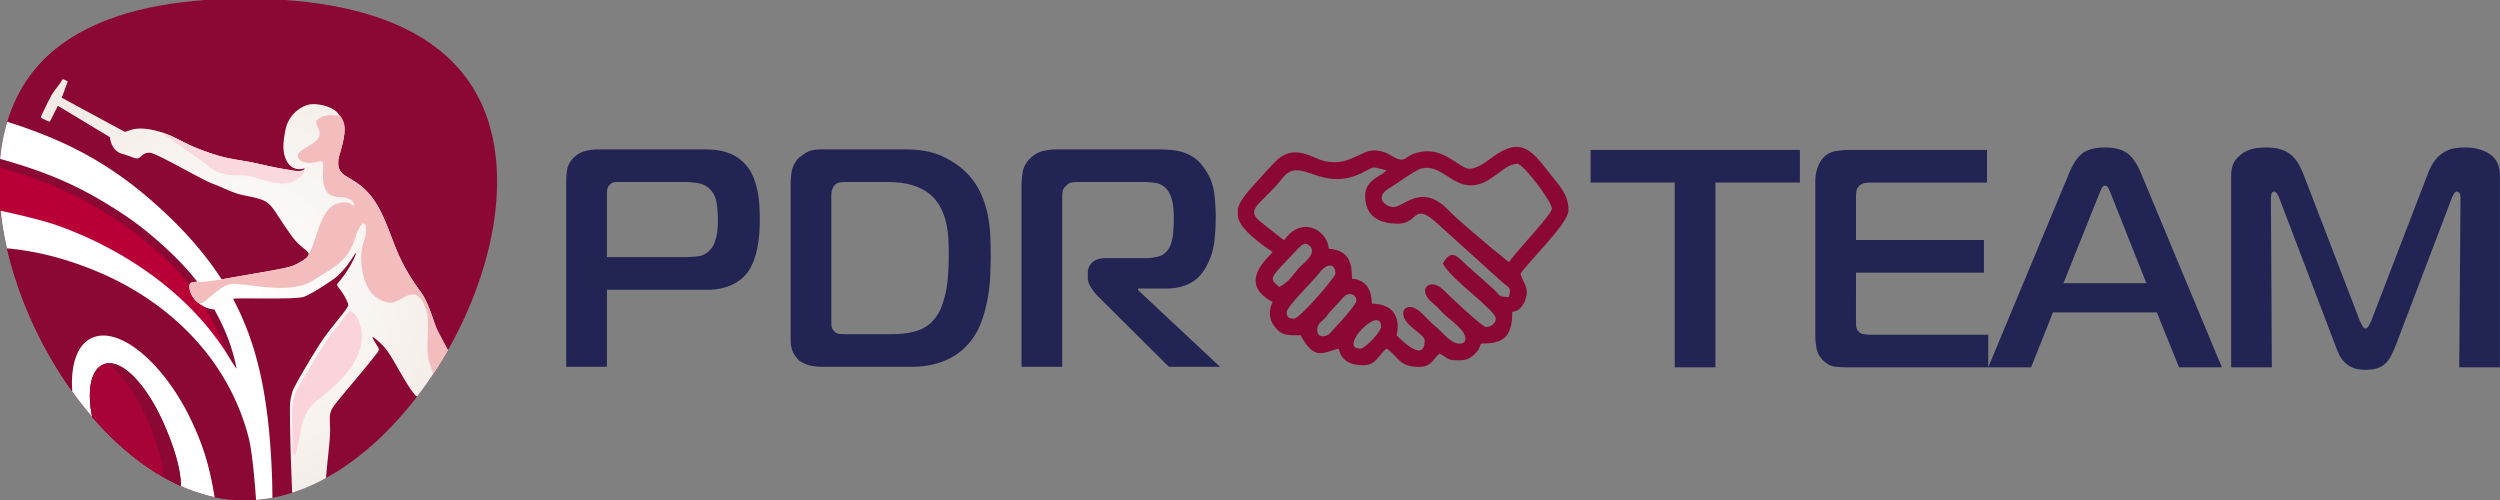<svg width="265" height="53" fill="none" xmlns="http://www.w3.org/2000/svg"><rect width="100%" height="100%" fill="#808080" stroke="none"/><g clip-path="url(#clip0)"><path fill-rule="evenodd" clip-rule="evenodd" d="M144.182 36.952c-2.442 0 2.218-4.786 2.216-2.302 0 .492-1.657 2.302-2.216 2.302zM131.215 22.97v-.82c.263-1.213 1.637-2.415 3.287-4.306.242-.277.514-.546.782-.801 1.318-1.253 2.609-1.018 4.106-.33 3.115 1.43 4.718-.768 6.194-.768 1.489 0 1.842.707 2.747.944.789.207.666-.56 2.457-.823 2.389-.351 3.963 1.82 4.958 1.82.903 0 1.899-.832 2.455-1.234 2.983-2.158 4.091-.826 5.957 1.587 1.122 1.45 2.102 2.312 2.102 4.061 0 1.379-4.181 5.354-5.082 6.708.204.881.833 1.317.619 2.372-.099.487-.242.773-.5 1.102-.339.432-.432.454-.995.586 0 2.74-1.008 3.354-3.329 3.354-.2.864-1.084 1.766-2.103 1.766-1.61 0-1.05-.052-2.278-.706-.601.443-.842 1.412-2.102 1.412-2.269 0-2.174-1.044-3.505-1.942-.751.507-1.062 1.765-2.453 1.765-1.37 0-2.322-.442-2.628-1.765-1.578.37-2.56 1.387-4.03-1.412-1.563 0-2.025.017-2.765-.922-.626-.796-.634-1.727-.214-2.609-3.855-2.055-.364-4.748 0-5.296-2.379-1.605-3.456-2.729-3.68-3.743zm8.411 12.04c0-.788.465-.846.902-1.386.403-.5.504-.657.981-1.13.259-.256.834-.956 1.022-1.11.535-.44 1.217-.165 1.256.459.033.51-2.9 3.573-2.901 3.574-.489.362-1.26.341-1.26-.407zm-2.453-1.235c-.532 0-.798-.137-.788-.673.01-.625 2.798-3.285 3.486-4.201.781-1.041 1.682-1.002 1.682.107 0 .371-3.782 4.767-4.38 4.767zm-1.577-3.355c-1.108-.97-1.149-.773 1.965-4.027.337-.352.742-.857 1.284-.31.807.813-.763 1.866-1.189 2.353-.781.893-.951 1.393-2.06 1.984zm12.09-8.473c-.741 0-2.128-.989-.413-2.005.983-.582 2.696-1.89 3.386-2.075 1.964-.53 3.167 1.785 5.263 1.785 2.119 0 3.449-2.295 4.906-2.295.651 0 3.68 4.027 3.68 4.767 0 .583-3.904 4.667-4.556 5.649-.34-.23-.709-.567-1.075-.86-.361-.29-.716-.558-1.067-.866-1.461-1.287-2.913-2.385-4.295-3.794-2.864-2.92-4.638-.306-5.829-.306zm-2.979-1.236c0 2.286 1.546 3.001 3.505 3.001 2.093 0 1.581-2.244 3.91-.232l7.208 6.508c.745.569.84.55.622 1.492-1.237 0-.89-.186-1.63-.83l-2.699-2.4c-.952-.804-1.711-2.145-2.68-.301.902 1.717 5.607 4.914 5.607 5.826 0 .43-.406.882-1.051.882-.372 0-3.847-3.26-4.507-3.934-1.356-1.387-2.962-.037-1.078 1.44.557.436.874.914 1.431 1.383.613.516.931.743 1.492 1.327.464.482.897 1.55-.142 1.55-.944 0-1.837-1.282-2.554-1.84-.858-.668-1.738-2.044-2.703-2.044-.41 0-.7.293-.7.706 0 1.218 2.277 2.185 2.277 2.824 0 2.68-2.907-.481-2.978-.53.48-2.021-.492-3.353-2.629-3.353 0-1.386-.538-2.517-2.102-2.648 0-1.424-.144-2.984-2.453-3.178-.171-2.066-2.984-3.512-4.731-.882l-1.679-1.31c-.346-.272-.469-.39-.781-.626-1.399-1.057-.554-1.65.664-2.875.707-.712 1.03-1.05 1.669-1.848 1.887-2.355 4.075 1.687 8.424-.517 1.468-.745.91-.627 2.566-.238-.127.111-.032.053-.285.242-.538.4-1.993.946-1.993 2.405z" fill="#8B0834"/><path fill-rule="evenodd" clip-rule="evenodd" d="M64.333 38.88v-8.165H75.05a6.22 6.22 0 001.927-.296 4.854 4.854 0 001.569-.823 4.042 4.042 0 001.078-1.35c.261-.526.457-1.08.588-1.662a12.08 12.08 0 00.262-1.745 21.18 21.18 0 00.065-1.563c0-.483-.016-1-.049-1.548a10.697 10.697 0 00-.229-1.646 7.528 7.528 0 00-.523-1.563 4.235 4.235 0 00-.93-1.3 3.896 3.896 0 00-1.128-.807A5.834 5.834 0 0076.47 16a6.388 6.388 0 00-1.175-.148 36.013 36.013 0 00-1.03-.016h-10.88c-.393 0-.829.055-1.308.164-.479.11-.904.351-1.274.724-.392.396-.621.813-.686 1.252a8.924 8.924 0 00-.098 1.316V38.88h4.313zm0-11.621v-6.584c0-.198.01-.39.032-.576a.858.858 0 01.262-.51c.174-.176.348-.27.523-.28a7.8 7.8 0 01.49-.017h6.96c.37 0 .817.039 1.34.115a2.32 2.32 0 011.34.675c.37.373.598.867.685 1.482A12.05 12.05 0 0176.08 24a5.722 5.722 0 01-.327 1.695 2.15 2.15 0 01-.408.708c-.37.439-.812.691-1.324.757-.512.066-1.007.099-1.487.099h-8.201zm32.25 11.62c.894 0 1.689-.088 2.386-.263a7.78 7.78 0 001.83-.691 6.269 6.269 0 001.307-.922c.348-.33.643-.648.882-.955a7.74 7.74 0 001.095-2.09c.272-.78.479-1.575.621-2.387.141-.812.228-1.602.261-2.37s.049-1.47.049-2.107c0-.68-.016-1.393-.049-2.14a14.263 14.263 0 00-.278-2.238 10.281 10.281 0 00-.702-2.173 7.783 7.783 0 00-1.291-1.975c-.697-.768-1.59-1.415-2.679-1.942-1.09-.527-2.43-.79-4.02-.79h-8.953c-.697 0-1.236.12-1.617.362-.381.241-.659.45-.833.625-.37.44-.594.89-.67 1.35-.076.46-.114.91-.114 1.35v16.426c0 .637.103 1.136.31 1.498.207.362.42.631.637.807.087.066.321.186.703.362.38.175.996.263 1.846.263h9.28zm-8.462-18.204c0-.242.043-.466.13-.675a1.22 1.22 0 01.327-.477c.153-.11.327-.176.523-.198.196-.022.36-.033.49-.033h4.477c.392 0 .806.022 1.241.066a7.84 7.84 0 011.307.247c.436.12.855.29 1.258.51.404.22.768.505 1.095.856.349.373.632.796.85 1.268.217.471.381.96.49 1.464a10.4 10.4 0 01.212 1.548c.033.526.049 1.031.049 1.514 0 1.953-.12 3.418-.359 4.395-.24.976-.501 1.684-.784 2.123-.502.812-1.15 1.372-1.945 1.679-.795.307-1.791.46-2.99.46h-4.966a5.27 5.27 0 01-.588-.032.804.804 0 01-.523-.296c-.175-.176-.267-.368-.278-.577-.01-.208-.016-.433-.016-.674V20.675zm20.161 18.204h4.313V20.94c0-.242.016-.467.049-.676.033-.208.169-.411.408-.609.175-.175.349-.28.523-.312a3.39 3.39 0 01.621-.05h6.993c.348 0 .751.028 1.209.082.457.055.86.258 1.209.61.239.24.435.603.588 1.086.152.483.228 1.185.228 2.107 0 .197-.005.439-.016.724s-.033.576-.065.872a5.811 5.811 0 01-.164.873 2.58 2.58 0 01-.277.691c-.305.46-.681.746-1.128.856-.446.11-.855.165-1.225.165h-4.313c-.632 0-1.111.148-1.438.444-.327.296-.49.675-.49 1.136v.526c0 .33.12.675.359 1.037.24.362.48.664.719.905l7.516 7.473h5.424l-8.692-8.13v-.165h2.941c.653 0 1.22-.072 1.699-.214.479-.143.888-.33 1.225-.56a3.75 3.75 0 00.834-.757c.217-.274.403-.554.555-.84a7.185 7.185 0 00.833-2.617c.098-.889.147-1.75.147-2.584 0-.834-.054-1.69-.163-2.568-.109-.877-.436-1.711-.98-2.501-.327-.505-.692-.9-1.095-1.186a4.349 4.349 0 00-1.258-.625 6.086 6.086 0 00-1.307-.247c-.436-.033-.85-.05-1.242-.05h-10.848c-.436 0-.899.056-1.389.165-.49.11-.942.363-1.356.758-.457.438-.729.927-.817 1.464a9.595 9.595 0 00-.13 1.531V38.88zm73.553.061V19.351h8.953v-3.457h-22.187v3.457h8.92V38.94h4.314zm28.918 0v-3.457h-12.221c-.349 0-.648-.017-.899-.05-.25-.033-.441-.115-.571-.247-.218-.175-.327-.472-.327-.889V28.9h13.56v-3.457h-13.56V20.8a3.4 3.4 0 01.049-.56c.032-.197.136-.383.31-.559.174-.153.365-.247.572-.28.207-.032.408-.049.605-.049h12.351v-3.457h-14.671c-.436 0-.91.045-1.422.132-.512.088-.953.34-1.323.757a3.22 3.22 0 00-.572 1.07 4.204 4.204 0 00-.212 1.334v16.328c0 .438.043.905.13 1.398.087.494.327.928.719 1.3.37.374.773.588 1.209.643.436.055.904.082 1.405.082h19.41l2.32-5.827h11.011l2.353 5.827h4.542l-8.627-20.706c-.413-.966-.898-1.64-1.454-2.025-.555-.384-1.323-.576-2.303-.576-1.024 0-1.803.192-2.337.576-.533.384-1.007 1.06-1.421 2.025l-8.626 20.706zm11.73-18.304c.066-.176.153-.379.262-.61.109-.23.239-.345.392-.345.152 0 .283.116.392.346.109.23.196.433.261.609l3.725 9.382h-8.79l3.758-9.382zm37.381.428c.044-.132.12-.29.229-.477.109-.187.218-.28.327-.28.065 0 .147.038.245.115.098.077.147.269.147.576l-.131 17.941h4.313V18.661c0-1.054-.348-1.822-1.045-2.305-.697-.482-1.58-.724-2.647-.724-.414 0-.806.033-1.176.099-.371.066-.73.203-1.079.411a3.497 3.497 0 00-.964.89c-.294.383-.56.905-.8 1.563l-5.914 15.373a6.166 6.166 0 01-.311.61c-.098.164-.201.246-.31.246-.109 0-.213-.082-.311-.247a6.182 6.182 0 01-.31-.609l-5.914-15.373a9.883 9.883 0 00-.523-1.136 3.712 3.712 0 00-.735-.954 3.075 3.075 0 00-1.111-.642c-.447-.154-.997-.23-1.65-.23-.175 0-.463.016-.866.049a3.505 3.505 0 00-1.226.345c-.414.198-.784.5-1.111.905-.326.407-.49.983-.49 1.729v20.278h4.313L240.716 21c0-.045.017-.171.049-.38.033-.208.136-.312.311-.312.109 0 .218.093.326.28.109.186.186.345.229.477l5.849 15.373c.131.373.272.724.425 1.054.152.329.348.62.588.872s.539.455.899.609c.359.154.811.23 1.356.23.501 0 .926-.06 1.274-.18a2.26 2.26 0 00.882-.544c.24-.241.441-.532.605-.872.163-.34.332-.73.506-1.169l5.849-15.373z" fill="#222454"/><path fill-rule="evenodd" clip-rule="evenodd" d="M6.23 8.49s-.551 1.771-.757 2.148c-.207.376-1.048 1.488-1.215 1.683a7.746 7.746 0 00-.258.311l1.121.494s.655-.948 1.036-1.541l7.343 4.398 1.16-.91-8.068-4.363c.24-.64.605-1.675.605-1.675L6.23 8.49z" fill="#FFEC00" stroke="#222454" stroke-width=".567"/><path fill-rule="evenodd" clip-rule="evenodd" d="M25.984-.144c14.579 0 26.707 4.738 26.707 19.426 0 14.688-12.953 33.763-26.707 33.763-13.755 0-26.089-19.075-26.089-33.763 0-14.688 11.51-19.426 26.089-19.426z" fill="#8B0834"/><path d="M24.887.167c13.81 0 25.3 4.49 25.3 18.403 0 13.914-12.27 31.984-25.3 31.984-13.03 0-24.714-18.07-24.714-31.984C.173 4.656 11.076.167 24.887.167z" fill="url(#paint0_linear)"/><path fill-rule="evenodd" clip-rule="evenodd" d="M28.876 52.766l-.017.003-.018.003-.017.004a16.52 16.52 0 01-1.05.16c-.595.072-1.192.11-1.79.11-13.755 0-26.089-19.076-26.089-33.763 0-1.491.12-2.878.349-4.17l.006-.035c.031-.174.065-.346.1-.517l.017-.082a19.261 19.261 0 01.4-1.57v-.003c6.848 2.172 11.785 4.907 17.14 10.046 1.613 1.55 2.993 3.086 4.173 4.642 4.664 6.15 6.201 12.606 6.682 21.32.079 1.434.11 2.736.114 3.852z" fill="#8B0834"/><path fill-rule="evenodd" clip-rule="evenodd" d="M-.056 17.742c4.947 1.411 8.548 2.951 13.16 6.076 2.49 1.688 6.444 5.195 8.03 7.792 1.879 3.077 2.935 5.27 3.528 8.286 0 0-.289-.362-.95-1.475-.255-.428-.623-.964-1.105-1.628-4.095-5.637-10.533-9.838-17.006-12.117-1.349-.475-3.59-1.017-5.467-1.436a29.178 29.178 0 01-.25-3.732c0-.606.021-1.194.06-1.766z" fill="#B80036"/><path fill-rule="evenodd" clip-rule="evenodd" d="M.766 12.906c6.848 2.172 11.785 4.907 17.14 10.046 1.613 1.549 2.993 3.086 4.173 4.642 4.664 6.15 6.201 12.606 6.682 21.32.079 1.434.11 2.736.114 3.852-.575.108-1.152.186-1.732.232-.169-2.383-.431-5.238-.786-6.613-2.143-8.302-8.366-14.359-15.966-17.564-3.066-1.293-6.324-2.2-9.651-2.496a34.2 34.2 0 01-.676-3.991c1.964.43 4.49 1.026 5.96 1.544 6.473 2.28 12.91 6.48 17.005 12.117.482.664.85 1.2 1.105 1.628.662 1.114.95 1.475.95 1.475-.593-3.016-1.649-5.209-3.528-8.286-1.586-2.596-5.54-6.103-8.03-7.792-4.722-3.2-8.384-4.738-13.517-6.177.136-1.415.391-2.726.757-3.937z" fill="#fff"/><path d="M36.393 14.89c.187-.983.263-1.855-.59-2.905-.573-.705-2.103-1.03-2.885-.929-.952.125-2.345 1.07-2.662 2.72-.25 1.3-.276 2.03-.105 2.67.302 1.135 1.046 1.656 1.976 1.435.165-.04.213-.023.137.061-.32.35-1.212.137-1.766.042-1.508-.246-2.385-.462-3.275-.663-1.44-.326-2.786-.413-4.283-.88-2.99-.936-3.897-1.683-5.072-2.15-1.175-.467-2.83-.89-3.964-.526-.225.072-.45.146-.665.217l-6.704-3.626c.25-.538.395-1.147.656-1.704-.324-.198-.222-.141-.549-.268-.345.649-.92 1.2-1.25 1.836-.33.637-.581 1.14-.852 1.714-.055.117-.28.474-.142.571.068.048.705.364.787.38.078.016.13-.052.17-.124.11-.192.208-.41.307-.61l.004-.008c.111-.224.21-.422.311-.617.053-.103.101-.21.163-.31l5.51 3.325c.019.185.18 1.438 1.254 1.75 1.16.338 1.426.565 1.735.487.31-.078.556-.701 1.34-.572.785.13 5.492 2.883 6.574 3.273 1.083.39 2.087.979 3.223 1.207 3.314.669 2.476.595 5.104 4.273.797 1.114 1.463 1.376 1.792 1.818.328.441-.877 1.013-1.496 1.35-.618.338-6.909 1.3-7.501 1.455-.593.156-2.037.26-2.836.286-.8.026-.786.26-.76.649.025.39.367 1.247 1.14 1.74.774.493 1.167.52 1.592.545.425.026 1.586-1 1.947-1.13.36-.13 6.599.117 7.475-.22.76-.293 2.022-1.12 2.597-1.506l.002-.001c.076-.052.155-.108.233-.157 1.11-.705 1.913-1.833 2.604-2.942.03-.049.067-.023.058.038-.031.21-.68 1.729-1.951 3.172-.144.162.094.387.2.526.501.657.965 1.544.936 1.779-.051.415-1.972 2.467-3.003 4.09-1.031 1.624-2.797 4.584-2.926 5.104-.129.52-.251.883-.251 1.688 0 3 .118 5.993.235 8.988a18.933 18.933 0 003.594-1.565c.112-1.623.443-3.977.431-5.099-.009-.831-.103-1.454.077-1.947.18-.494.722-1.091.89-1.312.167-.22 3.312-3.941 3.831-4.659.174-.24.5-.5.299-.827-.338-.549-.621-1.01-.606-1.05.016-.04.067-.038.175.04.376.275.953.786 1.234 1.182.71.791 2.29 4.083 3.203 4.967a.185.185 0 00.138.052 43.03 43.03 0 003.248-4.903c-.33-.607-.977-1.805-1.204-2.308-.31-.688-.85-2.74-1.624-3.779-1.045-1.404-1.97-2.954-2.62-4.536-1.004-2.45-1.663-4.916-3.532-6.581-.89-.792-1.847-1.167-2.187-1.499-.957-.933-.175-2.182.08-3.518z" fill="url(#paint1_radial)"/><path d="M32.3 17.886c-.096.134-.196.165-.255.184-.413.131-1.1-.01-1.547-.086-1.508-.246-2.385-.461-3.275-.663-1.44-.326-2.786-.413-4.283-.88-2.99-.936-3.897-1.682-5.072-2.15a11.205 11.205 0 00-.754-.269.1.1 0 01-.021.005c-.154.01 4.37 3.011 5.1 3.653.85.745 2.143.964 3.249.916 1.744-.075 3.457 1.214 5.306.763.392-.095 1.422-.702 1.533-1.215.01-.047.038-.23.018-.258z" fill="url(#paint2_linear)"/><path fill-rule="evenodd" clip-rule="evenodd" d="M9.757 35.814c2.873-1.284 7.567 2.601 10.485 8.678 1.385 2.884 2.03 5.234 2.503 8.205a17.986 17.986 0 01-3.575-1.18c.02-1.74-.738-4.232-1.887-6.788-1.86-4.137-4.568-6.938-6.398-6.063-1.292.617-1.66 2.822-1.111 5.521a38.82 38.82 0 01-2.115-2.686c-.194-2.817.504-4.973 2.098-5.687z" fill="#fff"/><path fill-rule="evenodd" clip-rule="evenodd" d="M19.17 51.515c-3.427-1.53-6.627-4.117-9.396-7.326-1.728-2.003-1.133-1.315 0-.001-.549-2.7-.181-4.905 1.11-5.522 1.831-.874 4.54 1.926 6.4 6.064 1.148 2.555 1.906 5.047 1.887 6.785z" fill="#8B0834"/><path fill-rule="evenodd" clip-rule="evenodd" d="M17.348 50.591c-2.74-1.555-5.302-3.769-7.574-6.402-1.728-2.003-1.133-1.315 0-.001-.549-2.7-.181-4.905 1.11-5.522.148-.07.301-.117.46-.14 1.422.95 2.944 3.038 4.125 5.663 1.066 2.373 1.796 4.691 1.88 6.402z" fill="#A80337"/><path fill-rule="evenodd" clip-rule="evenodd" d="M36.696 21.462c-2.708-.189-2.827 3.335-3.986 5.56-.312.598-1.04.944-2.014 1.266-.865.286-2.9.567-3.593.689-1.915.335-3.116.605-5.304.874-1.19.146-1.886-.31-1.668.955.058.338.621 1.429 1.197 1.328.49-.086 1.777-1.676 3.008-2 1.244-.328 6.177 1.274 8.792-.378 2.284-1.443 3.71-1.992 4.494-4.47.209-.68.42-1.133.721-1.506.181-.225.387-.034.413.13.125 1.012-.073 1.16-.303 2.062-.422 1.66-.02 4.595 1.474 5.573 1.01.66 1.639.634 2.234.32 1.1-.581 2.318-1.597 3.11 1.345.18.674.047 2.387.042 3.485-.006 1.556.342 2.06.617 2.933.543-.82 1.06-1.66 1.547-2.518-.33-.607-.977-1.805-1.204-2.308-.309-.688-.85-2.74-1.624-3.779-.326-.438-.64-.89-.938-1.354l-.019-.029-.024-.038-.019-.029-.006-.01-.024-.038-.025-.038-.024-.04-.012-.018-.012-.02-.018-.028-.006-.01a27.983 27.983 0 01-.072-.117l-.012-.018-.012-.02a27.958 27.958 0 01-.071-.117l-.005-.01-.018-.03-.047-.078-.023-.038v-.001l-.023-.04-.023-.039-.011-.018-.012-.02-.017-.029-.006-.011a18.744 18.744 0 01-1.14-2.298c-1.005-2.45-1.663-4.916-3.533-6.581-.467-.416-2.043-1.335-2.187-1.499-.186-.212-.31-.28-.39-.628a2.466 2.466 0 01.046-1.288c.16-.446.339-1.236.51-2.138.172-.903.015-1.512-.402-2.063-.871-.074-1.624-.258-2.41.383-.401.327.208.835.208 1.553 0 1.086-2.663 1.652-2.263 2.454.244.487.654.586 1.205.582 1.212-.008 1.507-.747 1.43.884-.167 3.494 1.807 2.458 2.723 2.914.135.067.629.343.584.633-.006.037-.075.159-.19.073a1.062 1.062 0 00-.081-.074 1.076 1.076 0 00-.583-.23z" fill="#F2BDBC"/><path d="M36.846 33.166c-.268.4-1.642 2.015-2.673 3.639-1.031 1.623-2.836 4.584-2.965 5.103-.129.52-.251.883-.251 1.688 0 1.289.025 2.575.056 3.861.016.678.166 1.233.42.335.592-2.09.277-3.907 2.344-5.484 2.58-1.968 5.91-5.172 4.03-8.7-.225-.42-.693-.842-.961-.442z" fill="url(#paint3_linear)"/></g><defs><linearGradient id="paint0_linear" x1="43.495" y1="-135.608" x2="78.505" y2="-171.594" gradientUnits="userSpaceOnUse"><stop stop-color="#8B0834"/><stop offset="1" stop-color="#fff"/></linearGradient><linearGradient id="paint2_linear" x1="80.544" y1="-41.63" x2="84.93" y2="-38.468" gradientUnits="userSpaceOnUse"><stop stop-color="#FAD9DE"/><stop offset="1" stop-color="#fff"/></linearGradient><linearGradient id="paint3_linear" x1="103.939" y1="-41.776" x2="116.252" y2="-32.896" gradientUnits="userSpaceOnUse"><stop stop-color="#FAD4DA"/><stop offset="1" stop-color="#fff"/></linearGradient><radialGradient id="paint1_radial" cx="0" cy="0" r="1" gradientUnits="userSpaceOnUse" gradientTransform="matrix(25.877 0 0 26.308 25.918 30.308)"><stop stop-color="#fff"/><stop offset="1" stop-color="#F2EBE5"/></radialGradient><clipPath id="clip0"><path fill="#fff" d="M0 0h265v53H0z"/></clipPath></defs></svg>